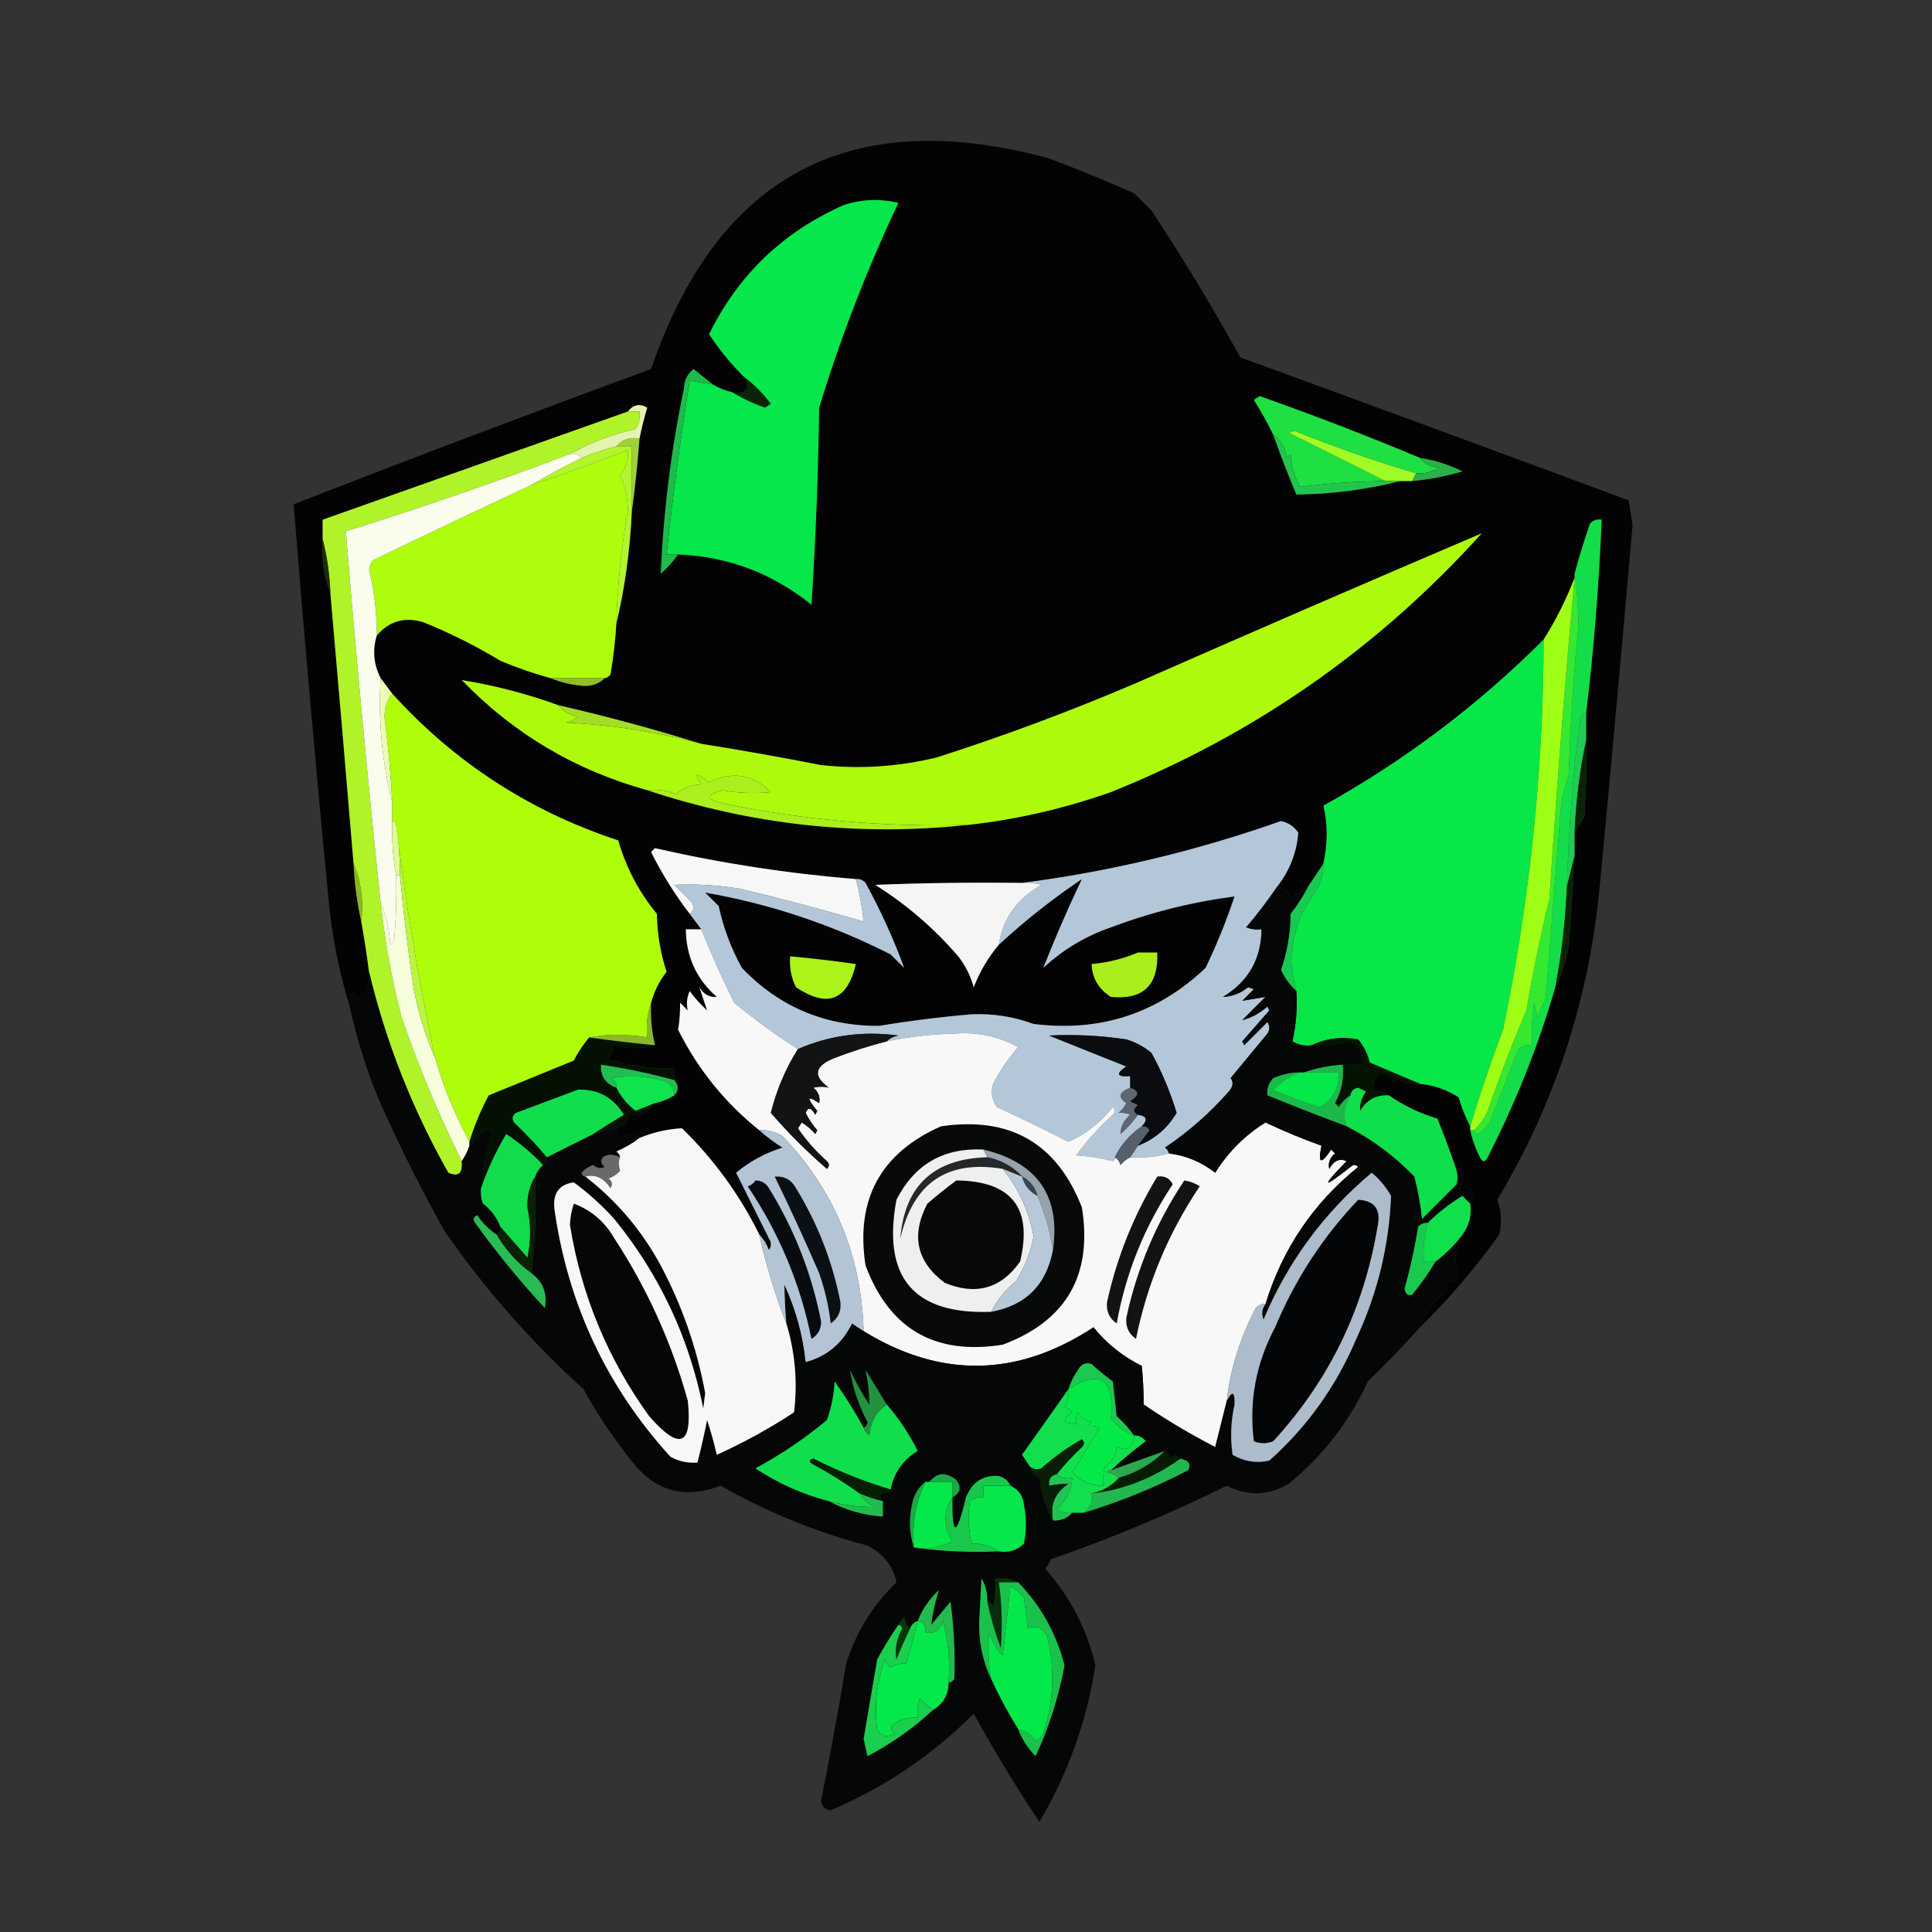 <?xml version="1.0" encoding="UTF-8"?>
<!DOCTYPE svg PUBLIC "-//W3C//DTD SVG 1.1//EN" "http://www.w3.org/Graphics/SVG/1.1/DTD/svg11.dtd">
<svg xmlns="http://www.w3.org/2000/svg" version="1.1" width="500px" height="500px" style="shape-rendering:geometricPrecision; text-rendering:geometricPrecision; image-rendering:optimizeQuality; fill-rule:evenodd; clip-rule:evenodd" xmlns:xlink="http://www.w3.org/1999/xlink">
<rect width="100%" height="100%" fill="#333333" stroke="none"/>
<g><path style="opacity:1" fill="#020302" d="M 367.5,343.5 C 368.811,339.674 371.144,336.507 374.5,334C 374.167,333.667 373.833,333.333 373.5,333C 374.552,331.881 375.719,331.381 377,331.5C 377.292,329.674 377.125,327.841 376.5,326C 377.418,323.914 378.085,321.747 378.5,319.5C 380.226,317.18 380.893,314.513 380.5,311.5C 380.414,310.504 380.748,309.671 381.5,309C 380.167,308.667 378.833,308.333 377.5,308C 379.02,305.448 378.687,303.282 376.5,301.5C 375.107,297.49 373.607,293.49 372,289.5C 367.422,288.126 363.255,286.126 359.5,283.5C 358.432,282.566 357.099,282.232 355.5,282.5C 355.116,280.335 355.783,278.668 357.5,277.5C 360.521,279.423 363.854,280.423 367.5,280.5C 371.144,280.859 374.477,282.025 377.5,284C 378.282,286.672 379.282,289.172 380.5,291.5C 380.5,291.833 380.5,292.167 380.5,292.5C 381.03,294.924 381.864,297.257 383,299.5C 383.667,300.833 384.333,300.833 385,299.5C 392.281,285.292 398.114,270.626 402.5,255.5C 404.239,252.252 405.406,248.586 406,244.5C 406.595,236.835 407.095,229.168 407.5,221.5C 407.5,219.5 407.5,217.5 407.5,215.5C 408.232,214.192 409.066,212.858 410,211.5C 410.5,204.842 410.666,198.175 410.5,191.5C 410.5,189.167 410.5,186.833 410.5,184.5C 412.491,167.893 413.824,151.226 414.5,134.5C 413.325,134.281 412.325,134.614 411.5,135.5C 410.009,139.8 408.676,144.133 407.5,148.5C 407.5,148.833 407.5,149.167 407.5,149.5C 405.38,155.073 402.713,160.407 399.5,165.5C 382.502,182.499 363.502,196.832 342.5,208.5C 343.637,213.276 343.637,218.276 342.5,223.5C 341.18,225.463 339.846,227.463 338.5,229.5C 336.569,230.259 335.069,231.593 334,233.5C 333.943,231.09 332.776,229.756 330.5,229.5C 333.759,225.327 335.593,220.66 336,215.5C 334.883,213.876 333.383,212.876 331.5,212.5C 309.592,220.229 287.259,225.562 264.5,228.5C 251.829,228.333 239.162,228.5 226.5,229C 234.551,234.044 241.717,240.211 248,247.5C 249.861,249.888 251.194,252.554 252,255.5C 253.564,251.445 255.731,247.779 258.5,244.5C 265.216,238.286 272.383,232.619 280,227.5C 276.409,235.02 273.075,242.686 270,250.5C 275.067,245.775 280.901,242.275 287.5,240C 297.928,236.074 308.595,233.407 319.5,232C 317.399,238.299 314.899,244.465 312,250.5C 299.539,262.32 284.705,267.153 267.5,265C 262.358,263.101 257.025,262.267 251.5,262.5C 243.447,263.182 235.447,264.182 227.5,265.5C 213.474,265.567 201.641,260.567 192,250.5C 189.211,245.466 187.211,240.132 186,234.5C 184.833,233.333 183.667,232.167 182.5,231C 199.215,233.905 215.215,239.238 230.5,247C 231.667,248.167 232.833,249.333 234,250.5C 231.276,243.041 227.943,235.708 224,228.5C 223.329,227.748 222.496,227.414 221.5,227.5C 203.97,226.088 186.637,223.422 169.5,219.5C 169.167,219.833 168.833,220.167 168.5,220.5C 171.344,226.198 174.677,231.531 178.5,236.5C 179.5,237.833 180.5,239.167 181.5,240.5C 180.167,240.5 178.833,240.5 177.5,240.5C 177.57,247.554 180.237,253.387 185.5,258C 183.613,258.163 182.113,257.329 181,255.5C 181.667,257.5 182.333,259.5 183,261.5C 181.315,259.983 179.815,258.316 178.5,256.5C 177.758,258.108 177.591,259.775 178,261.5C 177.333,260.833 176.667,260.167 176,259.5C 176.048,261.926 175.881,264.259 175.5,266.5C 180.6,276.701 187.6,285.368 196.5,292.5C 198.316,294.137 200.316,295.637 202.5,297C 198.06,298.386 194.06,300.553 190.5,303.5C 193.349,309.198 196.182,314.864 199,320.5C 199.667,321.5 199.667,322.5 199,323.5C 198.392,321.934 197.558,320.6 196.5,319.5C 191.443,309.241 184.776,300.075 176.5,292C 172.751,292.192 169.084,293.025 165.5,294.5C 163.99,293.272 162.49,293.272 161,294.5C 159.272,293.648 159.105,292.648 160.5,291.5C 162.048,291.179 162.715,290.179 162.5,288.5C 165.636,289.021 167.97,288.021 169.5,285.5C 171.284,285.107 172.95,284.441 174.5,283.5C 175.686,282.295 175.686,280.961 174.5,279.5C 174.5,278.5 174.5,277.5 174.5,276.5C 168.601,276.718 162.934,275.884 157.5,274C 158.337,272.989 158.67,271.822 158.5,270.5C 162.328,271.498 165.994,271.498 169.5,270.5C 168.656,266.901 168.323,263.234 168.5,259.5C 169.295,256.577 170.628,253.91 172.5,251.5C 170.921,246.65 170.088,241.65 170,236.5C 165.363,230.894 162.029,224.561 160,217.5C 137.128,209.983 117.628,197.317 101.5,179.5C 100.488,178.128 99.488,176.795 98.5,175.5C 96.682,171.922 96.349,168.255 97.5,164.5C 100.643,160.76 104.643,159.593 109.5,161C 116.446,163.806 123.112,167.139 129.5,171C 133.756,172.807 138.089,174.307 142.5,175.5C 145.105,176.592 147.938,177.259 151,177.5C 153.221,177.607 155.054,176.94 156.5,175.5C 157.117,175.389 157.617,175.056 158,174.5C 158.735,170.187 159.235,165.853 159.5,161.5C 161.719,152.092 163.053,142.425 163.5,132.5C 164.339,126.325 165.006,119.992 165.5,113.5C 166.038,110.811 166.705,108.144 167.5,105.5C 165.561,104.366 163.895,104.7 162.5,106.5C 136.167,115.833 109.833,125.167 83.5,134.5C 83.5,136.167 83.5,137.833 83.5,139.5C 83.123,144.453 83.79,149.119 85.5,153.5C 87.551,176.832 89.551,200.165 91.5,223.5C 91.741,228.694 92.407,233.694 93.5,238.5C 94.275,242.814 94.941,247.147 95.5,251.5C 95.736,254.226 94.903,256.559 93,258.5C 90.841,256.044 90.008,256.71 90.5,260.5C 87.73,251.482 85.897,242.149 85,232.5C 81.695,198.481 78.695,164.481 76,130.5C 106.7,118.544 137.533,106.877 168.5,95.5C 185.744,45.21 220.077,27.043 271.5,41C 278.914,43.805 286.247,46.805 293.5,50C 295,51.5 296.5,53 298,54.5C 306.181,66.863 313.848,79.53 321,92.5C 354.662,104.772 388.162,117.105 421.5,129.5C 421.833,131.667 422.167,133.833 422.5,136C 419.787,167.178 416.954,198.344 414,229.5C 411.268,258.529 402.435,285.529 387.5,310.5C 388.575,313.438 388.741,316.438 388,319.5C 381.86,328.13 375.026,336.13 367.5,343.5 Z"/></g>
<g><path style="opacity:1" fill="#092407" d="M 192.5,97.5 C 195.146,99.479 197.479,101.812 199.5,104.5C 199,104.833 198.5,105.167 198,105.5C 194.936,104.435 192.102,103.101 189.5,101.5C 193.186,101.87 194.186,100.537 192.5,97.5 Z"/></g>
<g><path style="opacity:1" fill="#05e74a" d="M 175.5,143.5 C 174.5,143.5 173.5,143.5 172.5,143.5C 174.12,128.36 176.12,113.36 178.5,98.5C 180.5,98.833 182.5,99.167 184.5,99.5C 186.05,100.441 187.716,101.107 189.5,101.5C 192.102,103.101 194.936,104.435 198,105.5C 198.5,105.167 199,104.833 199.5,104.5C 197.479,101.812 195.146,99.479 192.5,97.5C 189.113,94.117 186.113,90.45 183.5,86.5C 191.057,71.111 202.724,59.944 218.5,53C 223.149,51.537 227.815,51.37 232.5,52.5C 224.385,69.678 217.552,87.345 212,105.5C 211.771,122.52 211.105,139.52 210,156.5C 199.883,148.353 188.383,144.019 175.5,143.5 Z"/></g>
<g><path style="opacity:1" fill="#1ee043" d="M 367.5,118.5 C 368.681,120.067 370.347,120.901 372.5,121C 370.655,122.128 368.655,122.628 366.5,122.5C 355.847,119.338 345.347,115.671 335,111.5C 334.5,111.667 334,111.833 333.5,112C 341.925,116.213 350.259,120.379 358.5,124.5C 351,124.571 343.667,125.071 336.5,126C 334.98,123.404 334.147,120.571 334,117.5C 333.667,117.833 333.333,118.167 333,118.5C 332.647,115.848 331.48,113.848 329.5,112.5C 328.033,109.479 326.367,106.479 324.5,103.5C 325,103.167 325.5,102.833 326,102.5C 340.112,107.487 353.946,112.821 367.5,118.5 Z"/></g>
<g><path style="opacity:1" fill="#9fd235" d="M 165.5,113.5 C 165.006,119.992 164.339,126.325 163.5,132.5C 163.5,126.833 163.5,121.167 163.5,115.5C 162.167,115.5 160.833,115.5 159.5,115.5C 160.99,113.72 162.99,113.054 165.5,113.5 Z"/></g>
<g><path style="opacity:1" fill="#e4f4ae" d="M 165.5,113.5 C 162.99,113.054 160.99,113.72 159.5,115.5C 156.426,116.302 153.426,117.302 150.5,118.5C 149.791,117.596 148.791,117.263 147.5,117.5C 152.676,114.598 158.343,112.432 164.5,111C 165.38,109.644 165.714,108.144 165.5,106.5C 164.5,106.5 163.5,106.5 162.5,106.5C 163.895,104.7 165.561,104.366 167.5,105.5C 166.705,108.144 166.038,110.811 165.5,113.5 Z"/></g>
<g><path style="opacity:1" fill="#9ffb25" d="M 366.5,122.5 C 366.167,123.167 365.833,123.833 365.5,124.5C 364.5,124.5 363.5,124.5 362.5,124.5C 361.167,124.5 359.833,124.5 358.5,124.5C 350.259,120.379 341.925,116.213 333.5,112C 334,111.833 334.5,111.667 335,111.5C 345.347,115.671 355.847,119.338 366.5,122.5 Z"/></g>
<g><path style="opacity:1" fill="#23c54d" d="M 329.5,112.5 C 331.48,113.848 332.647,115.848 333,118.5C 333.333,118.167 333.667,117.833 334,117.5C 334.147,120.571 334.98,123.404 336.5,126C 343.667,125.071 351,124.571 358.5,124.5C 359.833,124.5 361.167,124.5 362.5,124.5C 353.745,126.716 344.745,127.882 335.5,128C 333.351,122.872 331.351,117.705 329.5,112.5 Z"/></g>
<g><path style="opacity:1" fill="#2ab248" d="M 367.5,118.5 C 371.325,119.074 374.991,120.241 378.5,122C 374.246,123.265 369.912,124.098 365.5,124.5C 365.833,123.833 366.167,123.167 366.5,122.5C 368.655,122.628 370.655,122.128 372.5,121C 370.347,120.901 368.681,120.067 367.5,118.5 Z"/></g>
<g><path style="opacity:1" fill="#aefd0c" d="M 159.5,161.5 C 159.235,165.853 158.735,170.187 158,174.5C 157.617,175.056 157.117,175.389 156.5,175.5C 151.833,175.5 147.167,175.5 142.5,175.5C 138.089,174.307 133.756,172.807 129.5,171C 123.112,167.139 116.446,163.806 109.5,161C 104.643,159.593 100.643,160.76 97.5,164.5C 97.565,158.75 96.898,153.083 95.5,147.5C 95.608,146.558 95.942,145.725 96.5,145C 110.114,138.406 123.78,131.906 137.5,125.5C 146.024,122.662 154.357,119.662 162.5,116.5C 162.679,118.954 162.013,121.121 160.5,123C 161.788,125.863 162.454,128.863 162.5,132C 160.785,141.76 159.785,151.594 159.5,161.5 Z"/></g>
<g><path style="opacity:1" fill="#b2f42e" d="M 159.5,115.5 C 160.833,115.5 162.167,115.5 163.5,115.5C 163.5,121.167 163.5,126.833 163.5,132.5C 163.053,142.425 161.719,152.092 159.5,161.5C 159.785,151.594 160.785,141.76 162.5,132C 162.454,128.863 161.788,125.863 160.5,123C 162.013,121.121 162.679,118.954 162.5,116.5C 154.357,119.662 146.024,122.662 137.5,125.5C 141.779,122.971 146.112,120.637 150.5,118.5C 153.426,117.302 156.426,116.302 159.5,115.5 Z"/></g>
<g><path style="opacity:1" fill="#b0f328" d="M 162.5,106.5 C 163.5,106.5 164.5,106.5 165.5,106.5C 165.714,108.144 165.38,109.644 164.5,111C 158.343,112.432 152.676,114.598 147.5,117.5C 128.309,124.771 108.976,131.438 89.5,137.5C 92.123,169.561 95.123,201.561 98.5,233.5C 99.592,243.617 101.425,253.617 104,263.5C 108.423,276.257 113.59,288.59 119.5,300.5C 119.824,303.694 118.658,304.694 116,303.5C 106.686,287.041 99.852,269.707 95.5,251.5C 94.941,247.147 94.275,242.814 93.5,238.5C 94.108,233.056 93.442,228.056 91.5,223.5C 89.551,200.165 87.551,176.832 85.5,153.5C 85.31,148.63 84.644,143.964 83.5,139.5C 83.5,137.833 83.5,136.167 83.5,134.5C 109.833,125.167 136.167,115.833 162.5,106.5 Z"/></g>
<g><path style="opacity:1" fill="#1ebb4c" d="M 184.5,99.5 C 182.5,99.167 180.5,98.833 178.5,98.5C 176.12,113.36 174.12,128.36 172.5,143.5C 173.5,143.5 174.5,143.5 175.5,143.5C 174.207,145.296 172.707,146.963 171,148.5C 171.686,132.364 173.686,116.364 177,100.5C 177.098,98.381 177.931,96.714 179.5,95.5C 181.21,96.887 182.877,98.221 184.5,99.5 Z"/></g>
<g><path style="opacity:1" fill="#1a2d07" d="M 83.5,139.5 C 84.644,143.964 85.31,148.63 85.5,153.5C 83.79,149.119 83.123,144.453 83.5,139.5 Z"/></g>
<g><path style="opacity:1" fill="#fafdec" d="M 147.5,117.5 C 148.791,117.263 149.791,117.596 150.5,118.5C 146.112,120.637 141.779,122.971 137.5,125.5C 123.78,131.906 110.114,138.406 96.5,145C 95.942,145.725 95.608,146.558 95.5,147.5C 96.898,153.083 97.565,158.75 97.5,164.5C 96.349,168.255 96.682,171.922 98.5,175.5C 97.857,186.476 98.857,197.143 101.5,207.5C 101.5,209.167 101.5,210.833 101.5,212.5C 101.353,217.214 101.686,221.881 102.5,226.5C 102.666,232.176 102.499,237.843 102,243.5C 101.667,243.833 101.333,244.167 101,244.5C 100.758,240.57 99.925,236.903 98.5,233.5C 95.123,201.561 92.123,169.561 89.5,137.5C 108.976,131.438 128.309,124.771 147.5,117.5 Z"/></g>
<g><path style="opacity:1" fill="#13de4a" d="M 410.5,184.5 C 409.883,184.611 409.383,184.944 409,185.5C 407.112,200.096 405.945,214.763 405.5,229.5C 405.152,238.25 404.152,246.917 402.5,255.5C 398.114,270.626 392.281,285.292 385,299.5C 384.333,300.833 383.667,300.833 383,299.5C 381.864,297.257 381.03,294.924 380.5,292.5C 380.833,292.5 381.167,292.5 381.5,292.5C 381.56,293.043 381.893,293.376 382.5,293.5C 383.719,292.737 384.719,291.737 385.5,290.5C 387.975,284.207 390.475,277.874 393,271.5C 394.011,270.663 395.178,270.33 396.5,270.5C 396.335,266.818 396.501,263.152 397,259.5C 397.333,260.833 397.667,262.167 398,263.5C 398.471,261.754 399.138,260.087 400,258.5C 401.331,241.842 402.665,225.175 404,208.5C 404.413,205.768 405.08,203.101 406,200.5C 406.391,187.615 407.224,174.781 408.5,162C 408.499,157.32 408.166,152.82 407.5,148.5C 408.676,144.133 410.009,139.8 411.5,135.5C 412.325,134.614 413.325,134.281 414.5,134.5C 413.824,151.226 412.491,167.893 410.5,184.5 Z"/></g>
<g><path style="opacity:1" fill="#07e848" d="M 399.5,165.5 C 399.423,199.374 395.923,233.04 389,266.5C 385.873,274.714 383.04,283.048 380.5,291.5C 379.282,289.172 378.282,286.672 377.5,284C 374.477,282.025 371.144,280.859 367.5,280.5C 363.216,278.695 358.882,276.862 354.5,275C 353.944,272.763 352.944,270.763 351.5,269C 347.219,268.202 343.219,268.702 339.5,270.5C 337.712,270.785 336.045,270.452 334.5,269.5C 335.439,265.235 335.772,260.902 335.5,256.5C 333.075,247.268 334.575,238.935 340,231.5C 341.707,229.091 342.54,226.425 342.5,223.5C 343.637,218.276 343.637,213.276 342.5,208.5C 363.502,196.832 382.502,182.499 399.5,165.5 Z"/></g>
<g><path style="opacity:1" fill="#aefd09" d="M 101.5,179.5 C 117.628,197.317 137.128,209.983 160,217.5C 162.029,224.561 165.363,230.894 170,236.5C 170.088,241.65 170.921,246.65 172.5,251.5C 170.628,253.91 169.295,256.577 168.5,259.5C 167.523,262.287 167.19,265.287 167.5,268.5C 162.334,267.574 157.334,267.574 152.5,268.5C 150.993,270.289 149.66,272.289 148.5,274.5C 141.167,277.5 133.833,280.5 126.5,283.5C 124.444,287.333 122.778,291.333 121.5,295.5C 117.741,288.653 114.741,281.32 112.5,273.5C 108.273,253.472 104.94,233.472 102.5,213.5C 102.5,212.833 102.167,212.5 101.5,212.5C 101.5,210.833 101.5,209.167 101.5,207.5C 101.116,200.146 100.45,192.813 99.5,185.5C 99.539,183.048 100.206,181.048 101.5,179.5 Z"/></g>
<g><path style="opacity:1" fill="#35e930" d="M 407.5,148.5 C 408.166,152.82 408.499,157.32 408.5,162C 407.224,174.781 406.391,187.615 406,200.5C 405.08,203.101 404.413,205.768 404,208.5C 402.665,225.175 401.331,241.842 400,258.5C 399.138,260.087 398.471,261.754 398,263.5C 397.667,262.167 397.333,260.833 397,259.5C 396.501,263.152 396.335,266.818 396.5,270.5C 395.178,270.33 394.011,270.663 393,271.5C 390.475,277.874 387.975,284.207 385.5,290.5C 384.719,291.737 383.719,292.737 382.5,293.5C 381.893,293.376 381.56,293.043 381.5,292.5C 382.931,291.097 384.098,289.431 385,287.5C 388.023,278.765 391.356,270.099 395,261.5C 396.677,251.772 398.677,242.105 401,232.5C 402.796,204.795 404.963,177.128 407.5,149.5C 407.5,149.167 407.5,148.833 407.5,148.5 Z"/></g>
<g><path style="opacity:1" fill="#adfa0c" d="M 250.5,213.5 C 229.171,214.088 208.171,212.255 187.5,208C 182.672,206.9 182.506,205.733 187,204.5C 190.906,205.24 195.073,205.406 199.5,205C 194.816,200.332 189.482,199.499 183.5,202.5C 180.078,199.71 179.411,199.877 181.5,203C 178.953,203.067 176.786,203.901 175,205.5C 172.619,204.565 170.119,204.232 167.5,204.5C 148.856,199.349 132.856,189.849 119.5,176C 127.992,177.373 136.325,179.54 144.5,182.5C 145.678,183.999 147.345,184.999 149.5,185.5C 148.624,186.251 147.624,186.751 146.5,187C 158.406,187.581 170.073,189.415 181.5,192.5C 191.856,194.138 202.19,195.971 212.5,198C 222.638,199.085 232.638,198.418 242.5,196C 259.809,190.453 276.809,184.12 293.5,177C 323.543,163.775 353.543,150.775 383.5,138C 356.674,167.746 324.674,190.08 287.5,205C 275.468,209.258 263.135,212.092 250.5,213.5 Z"/></g>
<g><path style="opacity:1" fill="#8ebf28" d="M 142.5,175.5 C 147.167,175.5 151.833,175.5 156.5,175.5C 155.054,176.94 153.221,177.607 151,177.5C 147.938,177.259 145.105,176.592 142.5,175.5 Z"/></g>
<g><path style="opacity:1" fill="#a3de25" d="M 144.5,182.5 C 157.039,185.383 169.372,188.716 181.5,192.5C 170.073,189.415 158.406,187.581 146.5,187C 147.624,186.751 148.624,186.251 149.5,185.5C 147.345,184.999 145.678,183.999 144.5,182.5 Z"/></g>
<g><path style="opacity:1" fill="#abef1f" d="M 250.5,213.5 C 222.188,216.503 194.521,213.503 167.5,204.5C 170.119,204.232 172.619,204.565 175,205.5C 176.786,203.901 178.953,203.067 181.5,203C 179.411,199.877 180.078,199.71 183.5,202.5C 189.482,199.499 194.816,200.332 199.5,205C 195.073,205.406 190.906,205.24 187,204.5C 182.506,205.733 182.672,206.9 187.5,208C 208.171,212.255 229.171,214.088 250.5,213.5 Z"/></g>
<g><path style="opacity:1" fill="#ebfcb6" d="M 98.5,175.5 C 99.488,176.795 100.488,178.128 101.5,179.5C 100.206,181.048 99.539,183.048 99.5,185.5C 100.45,192.813 101.116,200.146 101.5,207.5C 98.857,197.143 97.857,186.476 98.5,175.5 Z"/></g>
<g><path style="opacity:1" fill="#1fcc54" d="M 410.5,184.5 C 410.5,186.833 410.5,189.167 410.5,191.5C 408.86,199.283 407.86,207.283 407.5,215.5C 407.5,217.5 407.5,219.5 407.5,221.5C 406.833,224.167 406.167,226.833 405.5,229.5C 405.945,214.763 407.112,200.096 409,185.5C 409.383,184.944 409.883,184.611 410.5,184.5 Z"/></g>
<g><path style="opacity:1" fill="#0b2309" d="M 410.5,191.5 C 410.666,198.175 410.5,204.842 410,211.5C 409.066,212.858 408.232,214.192 407.5,215.5C 407.86,207.283 408.86,199.283 410.5,191.5 Z"/></g>
<g><path style="opacity:1" fill="#f6f8f8" d="M 221.5,227.5 C 222.463,231.101 223.13,234.767 223.5,238.5C 212.96,235.409 202.293,232.576 191.5,230C 185.846,229.074 180.18,228.741 174.5,229C 176,230.5 177.5,232 179,233.5C 179.74,234.749 179.573,235.749 178.5,236.5C 174.677,231.531 171.344,226.198 168.5,220.5C 168.833,220.167 169.167,219.833 169.5,219.5C 186.637,223.422 203.97,226.088 221.5,227.5 Z"/></g>
<g><path style="opacity:1" fill="#b3c7d9" d="M 330.5,229.5 C 328.049,233.124 325.383,236.624 322.5,240C 323.793,240.49 325.127,240.657 326.5,240.5C 326.396,248.211 323.063,254.044 316.5,258C 318.862,257.911 321.028,257.078 323,255.5C 323.5,255.667 324,255.833 324.5,256C 323.5,257 322.5,258 321.5,259C 323.5,258.667 325.5,258.333 327.5,258C 325.5,260 323.5,262 321.5,264C 323.804,263.427 325.971,262.26 328,260.5C 328.167,260.833 328.333,261.167 328.5,261.5C 326.167,264.167 323.833,266.833 321.5,269.5C 321.667,269.833 321.833,270.167 322,270.5C 324,268.5 326,266.5 328,264.5C 328.667,265.5 328.667,266.5 328,267.5C 324.833,271.333 321.667,275.167 318.5,279C 319.28,280.073 319.113,281.24 318,282.5C 313.093,288.078 307.593,292.911 301.5,297C 302.056,297.383 302.389,297.883 302.5,298.5C 299.272,299.414 295.939,299.747 292.5,299.5C 293.167,298.5 293.833,297.5 294.5,296.5C 298.798,294.844 302.131,292.011 304.5,288C 302.857,282.574 300.691,277.407 298,272.5C 296.065,270.898 293.899,269.731 291.5,269C 284.85,268.001 278.183,267.667 271.5,268C 278.2,270.676 284.867,273.342 291.5,276C 288.668,277.908 289.001,278.741 292.5,278.5C 292.5,279.5 292.5,280.5 292.5,281.5C 289.572,282.637 289.238,283.97 291.5,285.5C 291.023,286.478 290.357,287.311 289.5,288C 290.738,287.923 291.738,288.089 292.5,288.5C 290.861,289.916 290.027,291.583 290,293.5C 291.707,291.963 293.207,290.296 294.5,288.5C 296.796,288.804 297.129,289.804 295.5,291.5C 292.45,293.549 290.117,296.216 288.5,299.5C 288.565,299.938 288.399,300.272 288,300.5C 284.924,299.712 281.758,299.212 278.5,299C 281.297,295.201 284.464,291.701 288,288.5C 288.667,287.833 288.667,287.167 288,286.5C 284.823,290.53 280.99,293.53 276.5,295.5C 270.462,292.399 264.295,289.399 258,286.5C 256.699,284.635 256.365,282.635 257,280.5C 258.796,277.073 260.963,273.906 263.5,271C 258.403,268.186 252.903,267.019 247,267.5C 241.085,267.643 235.252,268.31 229.5,269.5C 230.263,268.732 231.263,268.232 232.5,268C 223.4,266.762 214.733,267.929 206.5,271.5C 200.802,267.888 195.302,263.888 190,259.5C 186.86,253.225 184.027,246.891 181.5,240.5C 180.5,239.167 179.5,237.833 178.5,236.5C 179.573,235.749 179.74,234.749 179,233.5C 177.5,232 176,230.5 174.5,229C 180.18,228.741 185.846,229.074 191.5,230C 202.293,232.576 212.96,235.409 223.5,238.5C 223.13,234.767 222.463,231.101 221.5,227.5C 222.496,227.414 223.329,227.748 224,228.5C 227.943,235.708 231.276,243.041 234,250.5C 232.833,249.333 231.667,248.167 230.5,247C 215.215,239.238 199.215,233.905 182.5,231C 183.667,232.167 184.833,233.333 186,234.5C 187.211,240.132 189.211,245.466 192,250.5C 201.641,260.567 213.474,265.567 227.5,265.5C 235.447,264.182 243.447,263.182 251.5,262.5C 257.025,262.267 262.358,263.101 267.5,265C 284.705,267.153 299.539,262.32 312,250.5C 314.899,244.465 317.399,238.299 319.5,232C 308.595,233.407 297.928,236.074 287.5,240C 280.901,242.275 275.067,245.775 270,250.5C 273.075,242.686 276.409,235.02 280,227.5C 272.383,232.619 265.216,238.286 258.5,244.5C 259.463,237.845 263.129,232.678 269.5,229C 267.866,228.506 266.199,228.34 264.5,228.5C 287.259,225.562 309.592,220.229 331.5,212.5C 333.383,212.876 334.883,213.876 336,215.5C 335.593,220.66 333.759,225.327 330.5,229.5 Z"/></g>
<g><path style="opacity:1" fill="#e0fb97" d="M 101.5,212.5 C 102.167,212.5 102.5,212.833 102.5,213.5C 103.2,217.798 103.533,222.131 103.5,226.5C 103.167,226.5 102.833,226.5 102.5,226.5C 101.686,221.881 101.353,217.214 101.5,212.5 Z"/></g>
<g><path style="opacity:1" fill="#87b721" d="M 91.5,223.5 C 93.442,228.056 94.108,233.056 93.5,238.5C 92.407,233.694 91.741,228.694 91.5,223.5 Z"/></g>
<g><path style="opacity:1" fill="#f4f5f4" d="M 264.5,228.5 C 266.199,228.34 267.866,228.506 269.5,229C 263.129,232.678 259.463,237.845 258.5,244.5C 255.731,247.779 253.564,251.445 252,255.5C 251.194,252.554 249.861,249.888 248,247.5C 241.717,240.211 234.551,234.044 226.5,229C 239.162,228.5 251.829,228.333 264.5,228.5 Z"/></g>
<g><path style="opacity:1" fill="#18ca51" d="M 342.5,223.5 C 342.54,226.425 341.707,229.091 340,231.5C 334.575,238.935 333.075,247.268 335.5,256.5C 333.816,254.983 332.483,253.15 331.5,251C 333.109,246.335 333.942,241.501 334,236.5C 335.723,234.283 337.223,231.95 338.5,229.5C 339.846,227.463 341.18,225.463 342.5,223.5 Z"/></g>
<g><path style="opacity:1" fill="#0a2207" d="M 407.5,221.5 C 407.095,229.168 406.595,236.835 406,244.5C 405.406,248.586 404.239,252.252 402.5,255.5C 404.152,246.917 405.152,238.25 405.5,229.5C 406.167,226.833 406.833,224.167 407.5,221.5 Z"/></g>
<g><path style="opacity:1" fill="#f7fedc" d="M 102.5,226.5 C 102.833,226.5 103.167,226.5 103.5,226.5C 104.41,236.188 105.577,245.855 107,255.5C 108.155,261.837 109.988,267.837 112.5,273.5C 114.741,281.32 117.741,288.653 121.5,295.5C 121.5,295.833 121.5,296.167 121.5,296.5C 121.011,297.995 120.345,299.329 119.5,300.5C 113.59,288.59 108.423,276.257 104,263.5C 101.425,253.617 99.592,243.617 98.5,233.5C 99.925,236.903 100.758,240.57 101,244.5C 101.333,244.167 101.667,243.833 102,243.5C 102.499,237.843 102.666,232.176 102.5,226.5 Z"/></g>
<g><path style="opacity:1" fill="#baf53f" d="M 102.5,213.5 C 104.94,233.472 108.273,253.472 112.5,273.5C 109.988,267.837 108.155,261.837 107,255.5C 105.577,245.855 104.41,236.188 103.5,226.5C 103.533,222.131 103.2,217.798 102.5,213.5 Z"/></g>
<g><path style="opacity:1" fill="#aaee1b" d="M 294.5,246.5 C 296.167,246.5 297.833,246.5 299.5,246.5C 299.85,254.985 295.85,258.818 287.5,258C 284.325,256.005 282.658,253.172 282.5,249.5C 286.761,249.102 290.761,248.102 294.5,246.5 Z"/></g>
<g><path style="opacity:1" fill="#acf31a" d="M 204.5,247.5 C 210.188,248.006 215.855,248.672 221.5,249.5C 219.301,258.942 214.134,260.942 206,255.5C 204.748,252.986 204.248,250.32 204.5,247.5 Z"/></g>
<g><path style="opacity:1" fill="#031402" d="M 367.5,280.5 C 363.854,280.423 360.521,279.423 357.5,277.5C 355.783,278.668 355.116,280.335 355.5,282.5C 357.099,282.232 358.432,282.566 359.5,283.5C 356.215,283.269 353.715,284.603 352,287.5C 351.86,285.744 352.36,284.078 353.5,282.5C 352.833,282.167 352.167,281.833 351.5,281.5C 350.287,281.747 349.62,282.414 349.5,283.5C 348.288,284.23 347.288,285.23 346.5,286.5C 346.167,286.167 345.833,285.833 345.5,285.5C 347.184,282.388 347.85,279.054 347.5,275.5C 349.167,275.5 350.833,275.5 352.5,275.5C 352.978,272.722 351.978,270.722 349.5,269.5C 346.242,270.417 342.909,270.751 339.5,270.5C 343.219,268.702 347.219,268.202 351.5,269C 352.944,270.763 353.944,272.763 354.5,275C 358.882,276.862 363.216,278.695 367.5,280.5 Z"/></g>
<g><path style="opacity:1" fill="#9ffe16" d="M 407.5,149.5 C 404.963,177.128 402.796,204.795 401,232.5C 398.677,242.105 396.677,251.772 395,261.5C 391.356,270.099 388.023,278.765 385,287.5C 384.098,289.431 382.931,291.097 381.5,292.5C 381.167,292.5 380.833,292.5 380.5,292.5C 380.5,292.167 380.5,291.833 380.5,291.5C 383.04,283.048 385.873,274.714 389,266.5C 395.923,233.04 399.423,199.374 399.5,165.5C 402.713,160.407 405.38,155.073 407.5,149.5 Z"/></g>
<g><path style="opacity:1" fill="#1db84b" d="M 347.5,275.5 C 347.85,279.054 347.184,282.388 345.5,285.5C 345.833,285.833 346.167,286.167 346.5,286.5C 347.288,285.23 348.288,284.23 349.5,283.5C 347.843,286.089 347.509,288.756 348.5,291.5C 341.634,288.933 334.801,286.267 328,283.5C 327.735,281.837 328.235,280.337 329.5,279C 331.74,278.023 334.073,277.523 336.5,277.5C 333.926,278.464 331.592,279.964 329.5,282C 333.354,283.729 337.354,285.229 341.5,286.5C 344.939,284.634 346.606,281.634 346.5,277.5C 343.5,277.5 340.5,277.5 337.5,277.5C 340.627,276.419 343.96,275.753 347.5,275.5 Z"/></g>
<g><path style="opacity:1" fill="#05e84a" d="M 336.5,277.5 C 336.833,277.5 337.167,277.5 337.5,277.5C 340.5,277.5 343.5,277.5 346.5,277.5C 346.606,281.634 344.939,284.634 341.5,286.5C 337.354,285.229 333.354,283.729 329.5,282C 331.592,279.964 333.926,278.464 336.5,277.5 Z"/></g>
<g><path style="opacity:1" fill="#0de04b" d="M 359.5,283.5 C 363.255,286.126 367.422,288.126 372,289.5C 373.607,293.49 375.107,297.49 376.5,301.5C 377.218,303.137 377.384,304.803 377,306.5C 374,309.5 371,312.5 368,315.5C 367.612,311.781 366.945,308.114 366,304.5C 360.829,299.147 354.996,294.814 348.5,291.5C 347.509,288.756 347.843,286.089 349.5,283.5C 349.62,282.414 350.287,281.747 351.5,281.5C 352.167,281.833 352.833,282.167 353.5,282.5C 352.36,284.078 351.86,285.744 352,287.5C 353.715,284.603 356.215,283.269 359.5,283.5 Z"/></g>
<g><path style="opacity:1" fill="#f8f8f8" d="M 181.5,240.5 C 184.027,246.891 186.86,253.225 190,259.5C 195.302,263.888 200.802,267.888 206.5,271.5C 203.305,276.569 200.972,282.069 199.5,288C 203.938,293.154 208.771,297.988 214,302.5C 214.667,301.833 214.667,301.167 214,300.5C 211.115,297.952 208.615,295.118 206.5,292C 206.833,291.5 207.167,291 207.5,290.5C 208.814,291.313 209.981,292.313 211,293.5C 211.167,293.167 211.333,292.833 211.5,292.5C 210.289,291.126 209.289,289.626 208.5,288C 209.102,286.437 209.935,286.604 211,288.5C 211.167,288.167 211.333,287.833 211.5,287.5C 208.71,284.078 208.877,283.411 212,285.5C 212.333,283.953 211.833,282.62 210.5,281.5C 212.003,281.165 213.336,281.165 214.5,281.5C 210.424,278.533 210.757,276.033 215.5,274C 220.095,272.198 224.762,270.698 229.5,269.5C 235.252,268.31 241.085,267.643 247,267.5C 252.903,267.019 258.403,268.186 263.5,271C 260.963,273.906 258.796,277.073 257,280.5C 256.365,282.635 256.699,284.635 258,286.5C 264.295,289.399 270.462,292.399 276.5,295.5C 280.99,293.53 284.823,290.53 288,286.5C 288.667,287.167 288.667,287.833 288,288.5C 284.464,291.701 281.297,295.201 278.5,299C 281.758,299.212 284.924,299.712 288,300.5C 288.399,300.272 288.565,299.938 288.5,299.5C 289.222,299.918 289.722,300.584 290,301.5C 290.708,300.619 291.542,299.953 292.5,299.5C 295.939,299.747 299.272,299.414 302.5,298.5C 306.957,299.062 310.957,300.729 314.5,303.5C 317.833,298.167 322.167,293.833 327.5,290.5C 332.618,292.898 337.451,294.898 342,296.5C 341.014,301.188 341.848,301.522 344.5,297.5C 344.833,297.833 345.167,298.167 345.5,298.5C 344.167,299.62 343.667,300.953 344,302.5C 345.171,300.384 346.671,299.718 348.5,300.5C 341.827,307.325 342.16,307.825 349.5,302C 350.167,301.333 350.833,301.333 351.5,302C 339.905,311.343 331.905,323.177 327.5,337.5C 326.504,337.414 325.671,337.748 325,338.5C 320.884,346.328 318.384,354.328 317.5,362.5C 316.503,366.488 315.503,370.488 314.5,374.5C 308.086,371.211 301.919,367.544 296,363.5C 295.975,360.083 295.808,356.75 295.5,353.5C 290.551,351.042 286.385,347.708 283,343.5C 263.31,356.431 243.477,356.764 223.5,344.5C 222.927,324.87 215.927,308.036 202.5,294C 200.655,292.872 198.655,292.372 196.5,292.5C 187.6,285.368 180.6,276.701 175.5,266.5C 175.881,264.259 176.048,261.926 176,259.5C 176.667,260.167 177.333,260.833 178,261.5C 177.591,259.775 177.758,258.108 178.5,256.5C 179.815,258.316 181.315,259.983 183,261.5C 182.333,259.5 181.667,257.5 181,255.5C 182.113,257.329 183.613,258.163 185.5,258C 180.237,253.387 177.57,247.554 177.5,240.5C 178.833,240.5 180.167,240.5 181.5,240.5 Z"/></g>
<g><path style="opacity:0.991" fill="#050806" d="M 330.5,229.5 C 332.776,229.756 333.943,231.09 334,233.5C 335.069,231.593 336.569,230.259 338.5,229.5C 337.223,231.95 335.723,234.283 334,236.5C 333.942,241.501 333.109,246.335 331.5,251C 332.483,253.15 333.816,254.983 335.5,256.5C 335.772,260.902 335.439,265.235 334.5,269.5C 336.045,270.452 337.712,270.785 339.5,270.5C 342.909,270.751 346.242,270.417 349.5,269.5C 351.978,270.722 352.978,272.722 352.5,275.5C 350.833,275.5 349.167,275.5 347.5,275.5C 343.96,275.753 340.627,276.419 337.5,277.5C 337.167,277.5 336.833,277.5 336.5,277.5C 334.073,277.523 331.74,278.023 329.5,279C 328.235,280.337 327.735,281.837 328,283.5C 334.801,286.267 341.634,288.933 348.5,291.5C 354.996,294.814 360.829,299.147 366,304.5C 366.945,308.114 367.612,311.781 368,315.5C 371,312.5 374,309.5 377,306.5C 377.384,304.803 377.218,303.137 376.5,301.5C 378.687,303.282 379.02,305.448 377.5,308C 378.833,308.333 380.167,308.667 381.5,309C 380.748,309.671 380.414,310.504 380.5,311.5C 379.849,310.909 379.182,310.243 378.5,309.5C 375.171,311.506 372.171,313.839 369.5,316.5C 368.504,316.414 367.671,316.748 367,317.5C 366.15,322.901 364.983,328.234 363.5,333.5C 363.733,334.932 364.4,335.432 365.5,335C 367.745,332.269 369.745,329.436 371.5,326.5C 374.194,324.473 376.527,322.139 378.5,319.5C 378.085,321.747 377.418,323.914 376.5,326C 377.125,327.841 377.292,329.674 377,331.5C 375.719,331.381 374.552,331.881 373.5,333C 373.833,333.333 374.167,333.667 374.5,334C 371.144,336.507 368.811,339.674 367.5,343.5C 363.203,348.298 358.703,352.965 354,357.5C 349.2,367.947 342.367,376.78 333.5,384C 328.249,387.084 322.915,387.251 317.5,384.5C 302.67,391.838 287.503,398.171 272,403.5C 271.626,404.416 271.126,405.25 270.5,406C 276.939,413.21 281.272,421.543 283.5,431C 281.228,445.488 276.394,458.988 269,471.5C 262.936,462.43 257.269,453.097 252,443.5C 241.275,454.227 228.941,462.561 215,468.5C 213.5,468.333 212.667,467.5 212.5,466C 214.852,454.207 217.018,442.374 219,430.5C 221.553,422.392 225.887,415.392 232,409.5C 231.094,405.241 228.594,402.074 224.5,400C 211.139,396.492 198.472,391.325 186.5,384.5C 176.981,388.172 169.148,385.839 163,377.5C 158.504,371.844 154.504,365.844 151,359.5C 137.351,347.146 125.351,333.479 115,318.5C 108.842,307.518 103.176,296.185 98,284.5C 94.79,276.706 92.29,268.706 90.5,260.5C 90.008,256.71 90.841,256.044 93,258.5C 94.903,256.559 95.736,254.226 95.5,251.5C 99.852,269.707 106.686,287.041 116,303.5C 118.658,304.694 119.824,303.694 119.5,300.5C 120.345,299.329 121.011,297.995 121.5,296.5C 122.837,295.685 123.837,294.518 124.5,293C 125.448,292.517 126.448,292.351 127.5,292.5C 125.95,297.386 124.95,302.386 124.5,307.5C 124.343,308.873 124.51,310.207 125,311.5C 127.102,313.095 128.602,315.095 129.5,317.5C 129.672,318.492 129.338,319.158 128.5,319.5C 126.521,318.188 124.855,316.521 123.5,314.5C 122.479,315.002 122.312,315.668 123,316.5C 128.522,324.201 134.522,331.534 141,338.5C 141.686,334.716 140.519,331.716 137.5,329.5C 138.469,321.252 138.802,312.918 138.5,304.5C 138.932,303.29 139.599,302.29 140.5,301.5C 141.338,301.158 141.672,300.492 141.5,299.5C 145.5,297.5 149.5,295.5 153.5,293.5C 155.833,292.833 158.167,292.167 160.5,291.5C 159.105,292.648 159.272,293.648 161,294.5C 162.49,293.272 163.99,293.272 165.5,294.5C 163.727,295.892 161.727,297.059 159.5,298C 160.056,298.383 160.389,298.883 160.5,299.5C 158.688,298.652 157.188,298.652 156,299.5C 155.383,300.449 155.549,301.282 156.5,302C 155.451,302.492 154.451,302.326 153.5,301.5C 152.328,301.919 151.328,302.585 150.5,303.5C 150.624,304.107 150.957,304.44 151.5,304.5C 159.577,310.751 166.077,318.417 171,327.5C 176.517,337.882 180.35,348.882 182.5,360.5C 182.333,361.833 182.167,363.167 182,364.5C 178.352,346.207 170.685,329.874 159,315.5C 155.799,311.964 152.299,308.797 148.5,306C 144.669,306.528 143.002,308.862 143.5,313C 146.985,337.486 156.985,358.819 173.5,377C 175.677,378.202 178.011,378.702 180.5,378.5C 181.429,374.873 182.263,371.207 183,367.5C 183.97,370.444 184.804,373.444 185.5,376.5C 192.488,373.341 199.154,369.674 205.5,365.5C 206.435,357.601 205.768,349.935 203.5,342.5C 203.212,339.134 203.046,335.8 203,332.5C 205.957,338.87 207.791,345.537 208.5,352.5C 213.963,351.046 217.963,347.713 220.5,342.5C 221.518,343.193 222.518,343.859 223.5,344.5C 243.477,356.764 263.31,356.431 283,343.5C 286.385,347.708 290.551,351.042 295.5,353.5C 295.808,356.75 295.975,360.083 296,363.5C 301.919,367.544 308.086,371.211 314.5,374.5C 315.503,370.488 316.503,366.488 317.5,362.5C 318.942,359.8 319.608,360.134 319.5,363.5C 318.535,367.809 318.369,372.143 319,376.5C 321.963,378.244 325.129,378.744 328.5,378C 338.306,369.249 345.806,358.749 351,346.5C 356.494,334.704 359.494,322.37 360,309.5C 358.71,307.208 357.043,305.208 355,303.5C 342.643,313.869 333.31,326.535 327,341.5C 326.421,340.072 326.588,338.738 327.5,337.5C 331.905,323.177 339.905,311.343 351.5,302C 350.833,301.333 350.167,301.333 349.5,302C 342.16,307.825 341.827,307.325 348.5,300.5C 346.671,299.718 345.171,300.384 344,302.5C 343.667,300.953 344.167,299.62 345.5,298.5C 345.167,298.167 344.833,297.833 344.5,297.5C 341.848,301.522 341.014,301.188 342,296.5C 337.451,294.898 332.618,292.898 327.5,290.5C 322.167,293.833 317.833,298.167 314.5,303.5C 310.957,300.729 306.957,299.062 302.5,298.5C 302.389,297.883 302.056,297.383 301.5,297C 307.593,292.911 313.093,288.078 318,282.5C 319.113,281.24 319.28,280.073 318.5,279C 321.667,275.167 324.833,271.333 328,267.5C 328.667,266.5 328.667,265.5 328,264.5C 326,266.5 324,268.5 322,270.5C 321.833,270.167 321.667,269.833 321.5,269.5C 323.833,266.833 326.167,264.167 328.5,261.5C 328.333,261.167 328.167,260.833 328,260.5C 325.971,262.26 323.804,263.427 321.5,264C 323.5,262 325.5,260 327.5,258C 325.5,258.333 323.5,258.667 321.5,259C 322.5,258 323.5,257 324.5,256C 324,255.833 323.5,255.667 323,255.5C 321.028,257.078 318.862,257.911 316.5,258C 323.063,254.044 326.396,248.211 326.5,240.5C 325.127,240.657 323.793,240.49 322.5,240C 325.383,236.624 328.049,233.124 330.5,229.5 Z"/></g>
<g><path style="opacity:1" fill="#686969" d="M 160.5,299.5 C 160.063,300.372 160.063,301.539 160.5,303C 159.672,303.915 158.672,304.581 157.5,305C 158.451,305.718 158.617,306.551 158,307.5C 156.225,304.847 154.058,303.847 151.5,304.5C 150.957,304.44 150.624,304.107 150.5,303.5C 151.328,302.585 152.328,301.919 153.5,301.5C 154.451,302.326 155.451,302.492 156.5,302C 155.549,301.282 155.383,300.449 156,299.5C 157.188,298.652 158.688,298.652 160.5,299.5 Z"/></g>
<g><path style="opacity:1" fill="#55606a" d="M 295.5,291.5 C 296.376,291.369 297.043,291.702 297.5,292.5C 296.476,293.852 295.476,295.185 294.5,296.5C 293.833,297.5 293.167,298.5 292.5,299.5C 291.542,299.953 290.708,300.619 290,301.5C 289.722,300.584 289.222,299.918 288.5,299.5C 290.117,296.216 292.45,293.549 295.5,291.5 Z"/></g>
<g><path style="opacity:1" fill="#080909" d="M 243.5,291.5 C 261.362,288.842 273.529,295.842 280,312.5C 282.798,330.009 275.965,341.842 259.5,348C 242,350.81 230.167,343.977 224,327.5C 221.355,310.451 227.855,298.451 243.5,291.5 Z"/></g>
<g><path style="opacity:1" fill="#f7f7f7" d="M 196.5,319.5 C 198.257,327.432 200.591,335.099 203.5,342.5C 205.768,349.935 206.435,357.601 205.5,365.5C 199.154,369.674 192.488,373.341 185.5,376.5C 184.804,373.444 183.97,370.444 183,367.5C 182.263,371.207 181.429,374.873 180.5,378.5C 178.011,378.702 175.677,378.202 173.5,377C 156.985,358.819 146.985,337.486 143.5,313C 143.002,308.862 144.669,306.528 148.5,306C 152.299,308.797 155.799,311.964 159,315.5C 170.685,329.874 178.352,346.207 182,364.5C 182.167,363.167 182.333,361.833 182.5,360.5C 180.35,348.882 176.517,337.882 171,327.5C 166.077,318.417 159.577,310.751 151.5,304.5C 154.058,303.847 156.225,304.847 158,307.5C 158.617,306.551 158.451,305.718 157.5,305C 158.672,304.581 159.672,303.915 160.5,303C 160.063,301.539 160.063,300.372 160.5,299.5C 160.389,298.883 160.056,298.383 159.5,298C 161.727,297.059 163.727,295.892 165.5,294.5C 169.084,293.025 172.751,292.192 176.5,292C 184.776,300.075 191.443,309.241 196.5,319.5 Z"/></g>
<g><path style="opacity:1" fill="#10de4c" d="M 153.5,293.5 C 149.5,295.5 145.5,297.5 141.5,299.5C 138.921,296.416 136.087,293.416 133,290.5C 132.383,289.551 132.549,288.718 133.5,288C 138.833,286 144.167,284 149.5,282C 154.663,281.752 158.663,283.919 161.5,288.5C 158.723,290.179 156.056,291.845 153.5,293.5 Z"/></g>
<g><path style="opacity:1" fill="#5e6770" d="M 292.5,281.5 C 294.927,282.279 294.927,283.446 292.5,285C 293.167,285.333 293.833,285.667 294.5,286C 293.226,286.977 293.226,287.811 294.5,288.5C 293.207,290.296 291.707,291.963 290,293.5C 290.027,291.583 290.861,289.916 292.5,288.5C 291.738,288.089 290.738,287.923 289.5,288C 290.357,287.311 291.023,286.478 291.5,285.5C 289.238,283.97 289.572,282.637 292.5,281.5 Z"/></g>
<g><path style="opacity:1" fill="#0fe34d" d="M 174.5,283.5 C 172.95,284.441 171.284,285.107 169.5,285.5C 167.844,286.146 166.177,286.813 164.5,287.5C 162.37,285.918 160.703,283.918 159.5,281.5C 159.586,280.504 159.252,279.671 158.5,279C 163.257,278.19 167.924,278.524 172.5,280C 173.823,280.816 174.489,281.983 174.5,283.5 Z"/></g>
<g><path style="opacity:1" fill="#1fc050" d="M 174.5,279.5 C 175.686,280.961 175.686,282.295 174.5,283.5C 174.489,281.983 173.823,280.816 172.5,280C 167.924,278.524 163.257,278.19 158.5,279C 159.252,279.671 159.586,280.504 159.5,281.5C 156.675,280.522 155.342,278.522 155.5,275.5C 161.947,276.466 168.28,277.8 174.5,279.5 Z"/></g>
<g><path style="opacity:1" fill="#121314" d="M 229.5,269.5 C 224.762,270.698 220.095,272.198 215.5,274C 210.757,276.033 210.424,278.533 214.5,281.5C 213.336,281.165 212.003,281.165 210.5,281.5C 211.833,282.62 212.333,283.953 212,285.5C 208.877,283.411 208.71,284.078 211.5,287.5C 211.333,287.833 211.167,288.167 211,288.5C 209.935,286.604 209.102,286.437 208.5,288C 209.289,289.626 210.289,291.126 211.5,292.5C 211.333,292.833 211.167,293.167 211,293.5C 209.981,292.313 208.814,291.313 207.5,290.5C 207.167,291 206.833,291.5 206.5,292C 208.615,295.118 211.115,297.952 214,300.5C 214.667,301.167 214.667,301.833 214,302.5C 208.771,297.988 203.938,293.154 199.5,288C 200.972,282.069 203.305,276.569 206.5,271.5C 214.733,267.929 223.4,266.762 232.5,268C 231.263,268.232 230.263,268.732 229.5,269.5 Z"/></g>
<g><path style="opacity:1" fill="#041102" d="M 152.5,268.5 C 158.153,269.275 163.82,269.942 169.5,270.5C 165.994,271.498 162.328,271.498 158.5,270.5C 158.67,271.822 158.337,272.989 157.5,274C 162.934,275.884 168.601,276.718 174.5,276.5C 174.5,277.5 174.5,278.5 174.5,279.5C 168.28,277.8 161.947,276.466 155.5,275.5C 155.342,278.522 156.675,280.522 159.5,281.5C 160.703,283.918 162.37,285.918 164.5,287.5C 166.177,286.813 167.844,286.146 169.5,285.5C 167.97,288.021 165.636,289.021 162.5,288.5C 162.715,290.179 162.048,291.179 160.5,291.5C 158.167,292.167 155.833,292.833 153.5,293.5C 156.056,291.845 158.723,290.179 161.5,288.5C 158.663,283.919 154.663,281.752 149.5,282C 144.167,284 138.833,286 133.5,288C 132.549,288.718 132.383,289.551 133,290.5C 136.087,293.416 138.921,296.416 141.5,299.5C 141.672,300.492 141.338,301.158 140.5,301.5C 137.735,298.509 134.569,295.842 131,293.5C 128.349,297.957 126.183,302.623 124.5,307.5C 124.95,302.386 125.95,297.386 127.5,292.5C 126.448,292.351 125.448,292.517 124.5,293C 123.837,294.518 122.837,295.685 121.5,296.5C 121.5,296.167 121.5,295.833 121.5,295.5C 122.778,291.333 124.444,287.333 126.5,283.5C 133.833,280.5 141.167,277.5 148.5,274.5C 149.66,272.289 150.993,270.289 152.5,268.5 Z"/></g>
<g><path style="opacity:1" fill="#0a0c10" d="M 294.5,296.5 C 295.476,295.185 296.476,293.852 297.5,292.5C 297.043,291.702 296.376,291.369 295.5,291.5C 297.129,289.804 296.796,288.804 294.5,288.5C 293.226,287.811 293.226,286.977 294.5,286C 293.833,285.667 293.167,285.333 292.5,285C 294.927,283.446 294.927,282.279 292.5,281.5C 292.5,280.5 292.5,279.5 292.5,278.5C 289.001,278.741 288.668,277.908 291.5,276C 284.867,273.342 278.2,270.676 271.5,268C 278.183,267.667 284.85,268.001 291.5,269C 293.899,269.731 296.065,270.898 298,272.5C 300.691,277.407 302.857,282.574 304.5,288C 302.131,292.011 298.798,294.844 294.5,296.5 Z"/></g>
<g><path style="opacity:1" fill="#8bb829" d="M 168.5,259.5 C 168.323,263.234 168.656,266.901 169.5,270.5C 163.82,269.942 158.153,269.275 152.5,268.5C 157.334,267.574 162.334,267.574 167.5,268.5C 167.19,265.287 167.523,262.287 168.5,259.5 Z"/></g>
<g><path style="opacity:1" fill="#12dc4c" d="M 140.5,301.5 C 139.599,302.29 138.932,303.29 138.5,304.5C 137.048,306.848 136.382,309.514 136.5,312.5C 137.425,316.869 137.425,321.202 136.5,325.5C 134.115,322.788 131.782,320.122 129.5,317.5C 128.602,315.095 127.102,313.095 125,311.5C 124.51,310.207 124.343,308.873 124.5,307.5C 126.183,302.623 128.349,297.957 131,293.5C 134.569,295.842 137.735,298.509 140.5,301.5 Z"/></g>
<g><path style="opacity:1" fill="#96a2ac" d="M 254.5,297.5 C 268.501,300.881 274.501,309.547 272.5,323.5C 271.781,318.675 270.448,314.008 268.5,309.5C 267.864,307.205 266.531,305.539 264.5,304.5C 262.112,301.91 259.112,300.243 255.5,299.5C 255.167,298.833 254.833,298.167 254.5,297.5 Z"/></g>
<g><path style="opacity:1" fill="#394551" d="M 264.5,304.5 C 266.531,305.539 267.864,307.205 268.5,309.5C 266.413,308.415 265.08,306.749 264.5,304.5 Z"/></g>
<g><path style="opacity:1" fill="#131313" d="M 299.5,304.5 C 301.346,304.222 302.68,304.889 303.5,306.5C 296.177,317.481 291.344,329.481 289,342.5C 287.092,341.182 286.258,339.348 286.5,337C 289.041,325.422 293.375,314.589 299.5,304.5 Z"/></g>
<g><path style="opacity:1" fill="#131313" d="M 306.5,305.5 C 307.922,305.709 309.255,306.209 310.5,307C 302.385,319.065 296.885,332.232 294,346.5C 292.092,345.182 291.258,343.348 291.5,341C 294.268,328.187 299.268,316.354 306.5,305.5 Z"/></g>
<g><path style="opacity:1" fill="#262728" d="M 255.5,299.5 C 259.112,300.243 262.112,301.91 264.5,304.5C 262.833,303.833 261.167,303.167 259.5,302.5C 245.17,300.099 236.337,306.099 233,320.5C 234.126,306.878 241.626,299.878 255.5,299.5 Z"/></g>
<g><path style="opacity:1" fill="#b3c4d4" d="M 196.5,292.5 C 198.655,292.372 200.655,292.872 202.5,294C 215.927,308.036 222.927,324.87 223.5,344.5C 222.518,343.859 221.518,343.193 220.5,342.5C 217.963,347.713 213.963,351.046 208.5,352.5C 207.791,345.537 205.957,338.87 203,332.5C 203.046,335.8 203.212,339.134 203.5,342.5C 200.591,335.099 198.257,327.432 196.5,319.5C 197.558,320.6 198.392,321.934 199,323.5C 199.667,322.5 199.667,321.5 199,320.5C 196.182,314.864 193.349,309.198 190.5,303.5C 194.06,300.553 198.06,298.386 202.5,297C 200.316,295.637 198.316,294.137 196.5,292.5 Z"/></g>
<g><path style="opacity:1" fill="#0b1015" d="M 200.5,304.5 C 202.981,304.323 204.814,305.323 206,307.5C 211.601,316.634 215.434,326.468 217.5,337C 217.742,339.348 216.908,341.182 215,342.5C 214.472,338.057 213.472,333.723 212,329.5C 208.332,321.027 204.499,312.694 200.5,304.5 Z"/></g>
<g><path style="opacity:1" fill="#060606" d="M 148.5,311.5 C 153.041,313.202 156.541,316.202 159,320.5C 167.499,333.499 173.832,347.499 178,362.5C 179.225,374.204 175.891,375.537 168,366.5C 157.267,351.638 150.433,335.138 147.5,317C 147.581,315.076 147.914,313.243 148.5,311.5 Z"/></g>
<g><path style="opacity:1" fill="#eeefef" d="M 254.5,297.5 C 254.833,298.167 255.167,298.833 255.5,299.5C 241.626,299.878 234.126,306.878 233,320.5C 236.337,306.099 245.17,300.099 259.5,302.5C 263.642,307.619 266.308,313.453 267.5,320C 266.711,324.083 265.211,327.916 263,331.5C 260.218,333.771 258.051,336.437 256.5,339.5C 236.429,340.245 228.262,330.578 232,310.5C 236.681,301.324 244.181,296.991 254.5,297.5 Z"/></g>
<g><path style="opacity:1" fill="#080808" d="M 247.5,305.5 C 261.818,305.646 267.318,312.646 264,326.5C 259.067,333.491 252.567,335.325 244.5,332C 237.206,326.532 235.706,319.699 240,311.5C 242.478,309.361 244.978,307.361 247.5,305.5 Z"/></g>
<g><path style="opacity:1" fill="#0fe04b" d="M 380.5,311.5 C 380.893,314.513 380.226,317.18 378.5,319.5C 376.527,322.139 374.194,324.473 371.5,326.5C 370.5,326.5 369.5,326.5 368.5,326.5C 368.253,323.061 368.586,319.728 369.5,316.5C 372.171,313.839 375.171,311.506 378.5,309.5C 379.182,310.243 379.849,310.909 380.5,311.5 Z"/></g>
<g><path style="opacity:1" fill="#092207" d="M 138.5,304.5 C 138.802,312.918 138.469,321.252 137.5,329.5C 133.788,326.789 130.788,323.456 128.5,319.5C 129.338,319.158 129.672,318.492 129.5,317.5C 131.782,320.122 134.115,322.788 136.5,325.5C 137.425,321.202 137.425,316.869 136.5,312.5C 136.382,309.514 137.048,306.848 138.5,304.5 Z"/></g>
<g><path style="opacity:1" fill="#080b10" d="M 195.5,305.5 C 197.017,305.511 198.184,306.177 199,307.5C 205.589,318.179 210.089,329.679 212.5,342C 212.532,343.971 211.698,345.471 210,346.5C 207.119,332.239 201.619,319.072 193.5,307C 194.416,306.722 195.082,306.222 195.5,305.5 Z"/></g>
<g><path style="opacity:1" fill="#1aca4f" d="M 369.5,316.5 C 368.586,319.728 368.253,323.061 368.5,326.5C 369.5,326.5 370.5,326.5 371.5,326.5C 369.745,329.436 367.745,332.269 365.5,335C 364.4,335.432 363.733,334.932 363.5,333.5C 364.983,328.234 366.15,322.901 367,317.5C 367.671,316.748 368.504,316.414 369.5,316.5 Z"/></g>
<g><path style="opacity:1" fill="#b7c9d8" d="M 259.5,302.5 C 261.167,303.167 262.833,303.833 264.5,304.5C 265.08,306.749 266.413,308.415 268.5,309.5C 270.448,314.008 271.781,318.675 272.5,323.5C 270.806,332.527 265.473,337.861 256.5,339.5C 258.051,336.437 260.218,333.771 263,331.5C 265.211,327.916 266.711,324.083 267.5,320C 266.308,313.453 263.642,307.619 259.5,302.5 Z"/></g>
<g><path style="opacity:1" fill="#28bc54" d="M 128.5,319.5 C 130.788,323.456 133.788,326.789 137.5,329.5C 140.519,331.716 141.686,334.716 141,338.5C 134.522,331.534 128.522,324.201 123,316.5C 122.312,315.668 122.479,315.002 123.5,314.5C 124.855,316.521 126.521,318.188 128.5,319.5 Z"/></g>
<g><path style="opacity:1" fill="#adbccb" d="M 317.5,362.5 C 318.384,354.328 320.884,346.328 325,338.5C 325.671,337.748 326.504,337.414 327.5,337.5C 326.588,338.738 326.421,340.072 327,341.5C 333.31,326.535 342.643,313.869 355,303.5C 357.043,305.208 358.71,307.208 360,309.5C 359.494,322.37 356.494,334.704 351,346.5C 345.806,358.749 338.306,369.249 328.5,378C 325.129,378.744 321.963,378.244 319,376.5C 318.369,372.143 318.535,367.809 319.5,363.5C 319.608,360.134 318.942,359.8 317.5,362.5 Z"/></g>
<g><path style="opacity:1" fill="#030406" d="M 351.5,310.5 C 355.8,310.725 357.466,313.059 356.5,317.5C 352.947,338.77 343.947,357.27 329.5,373C 327.833,373.667 326.167,373.667 324.5,373C 323.197,362.688 325.03,352.854 330,343.5C 335.186,331.106 342.353,320.106 351.5,310.5 Z"/></g>
<g><path style="opacity:1" fill="#1dc851" d="M 293.5,371.5 C 291.094,370.601 289.094,369.101 287.5,367C 288.493,356.85 284.826,354.35 276.5,359.5C 277.072,357.745 277.906,356.078 279,354.5C 279.837,352.993 281.004,352.493 282.5,353C 284.241,354.62 286.075,356.12 288,357.5C 288.333,360.5 288.667,363.5 289,366.5C 290.707,368.037 292.207,369.704 293.5,371.5 Z"/></g>
<g><path style="opacity:1" fill="#23913f" d="M 229.5,363.5 C 226.784,365.331 225.284,367.997 225,371.5C 224.283,370.956 223.783,370.289 223.5,369.5C 224.097,369.265 224.43,368.765 224.5,368C 222.169,363.673 220.669,359.173 220,354.5C 221.413,357.661 223.08,360.661 225,363.5C 224.957,360.437 224.623,357.437 224,354.5C 225.856,357.556 227.689,360.556 229.5,363.5 Z"/></g>
<g><path style="opacity:1" fill="#03ea48" d="M 293.5,371.5 C 293.278,374.685 291.778,375.685 289,374.5C 288.755,376.663 287.755,378.33 286,379.5C 285.506,381.134 285.34,382.801 285.5,384.5C 282.341,384.519 279.674,383.352 277.5,381C 279.95,377.273 282.283,373.44 284.5,369.5C 283.738,369.089 282.738,368.923 281.5,369C 281.833,368.667 282.167,368.333 282.5,368C 280.939,367.682 279.772,366.849 279,365.5C 278.517,366.448 278.351,367.448 278.5,368.5C 275.104,368.367 274.771,367.367 277.5,365.5C 276.975,364.808 276.308,364.308 275.5,364C 276.38,362.644 276.714,361.144 276.5,359.5C 284.826,354.35 288.493,356.85 287.5,367C 289.094,369.101 291.094,370.601 293.5,371.5 Z"/></g>
<g><path style="opacity:1" fill="#2da74f" d="M 301.5,375.5 C 298.165,378.839 294.165,381.172 289.5,382.5C 288.737,381.732 287.737,381.232 286.5,381C 286.728,380.601 287.062,380.435 287.5,380.5C 292.212,378.804 296.878,377.137 301.5,375.5 Z"/></g>
<g><path style="opacity:1" fill="#10de4c" d="M 223.5,369.5 C 223.783,370.289 224.283,370.956 225,371.5C 225.284,367.997 226.784,365.331 229.5,363.5C 232.639,367.09 235.306,371.09 237.5,375.5C 233.679,377.814 231.346,381.147 230.5,385.5C 223.63,383.43 216.963,380.764 210.5,377.5C 209.304,377.846 209.304,378.346 210.5,379C 214.732,381.275 218.732,383.775 222.5,386.5C 223.348,388.093 224.681,389.26 226.5,390C 222.461,390.048 218.461,389.548 214.5,388.5C 207.662,386.724 201.329,383.89 195.5,380C 202.099,376.452 208.265,372.286 214,367.5C 215.153,364.289 215.82,360.956 216,357.5C 218.761,361.36 221.261,365.36 223.5,369.5 Z"/></g>
<g><path style="opacity:1" fill="#061d03" d="M 301.5,375.5 C 302.222,375.918 302.722,376.584 303,377.5C 303.977,376.226 304.811,376.226 305.5,377.5C 298.307,382.63 290.64,385.63 282.5,386.5C 285.317,385.905 287.65,384.572 289.5,382.5C 294.165,381.172 298.165,378.839 301.5,375.5 Z"/></g>
<g><path style="opacity:1" fill="#061e02" d="M 230.5,385.5 C 229.737,386.268 228.737,386.768 227.5,387C 228.056,387.383 228.389,387.883 228.5,388.5C 226.421,388.029 224.421,387.363 222.5,386.5C 218.732,383.775 214.732,381.275 210.5,379C 209.304,378.346 209.304,377.846 210.5,377.5C 216.963,380.764 223.63,383.43 230.5,385.5 Z"/></g>
<g><path style="opacity:1" fill="#1ea747" d="M 246.5,387.5 C 246.5,386.167 246.5,384.833 246.5,383.5C 244.5,383.5 242.5,383.5 240.5,383.5C 242.493,381.042 244.826,380.875 247.5,383C 248.916,384.915 248.582,386.415 246.5,387.5 Z"/></g>
<g><path style="opacity:1" fill="#21c452" d="M 273.5,381.5 C 274.568,382.434 275.901,382.768 277.5,382.5C 277.238,385.691 275.905,388.358 273.5,390.5C 274.689,391.429 276.022,391.762 277.5,391.5C 276.22,392.931 274.553,393.598 272.5,393.5C 271.705,389.406 273.038,386.239 276.5,384C 274.893,384.019 273.226,384.185 271.5,384.5C 271.285,382.821 271.952,381.821 273.5,381.5 Z"/></g>
<g><path style="opacity:1" fill="#11df4e" d="M 276.5,359.5 C 276.714,361.144 276.38,362.644 275.5,364C 276.308,364.308 276.975,364.808 277.5,365.5C 274.771,367.367 275.104,368.367 278.5,368.5C 278.351,367.448 278.517,366.448 279,365.5C 279.772,366.849 280.939,367.682 282.5,368C 282.167,368.333 281.833,368.667 281.5,369C 282.738,368.923 283.738,369.089 284.5,369.5C 282.283,373.44 279.95,377.273 277.5,381C 279.674,383.352 282.341,384.519 285.5,384.5C 285.34,382.801 285.506,381.134 286,379.5C 287.755,378.33 288.755,376.663 289,374.5C 291.778,375.685 293.278,374.685 293.5,371.5C 294.756,371.461 295.756,371.961 296.5,373C 293.31,375.364 290.31,377.864 287.5,380.5C 287.062,380.435 286.728,380.601 286.5,381C 287.737,381.232 288.737,381.732 289.5,382.5C 287.65,384.572 285.317,385.905 282.5,386.5C 283.029,388.334 282.363,390.001 280.5,391.5C 279.5,391.5 278.5,391.5 277.5,391.5C 276.022,391.762 274.689,391.429 273.5,390.5C 275.905,388.358 277.238,385.691 277.5,382.5C 275.901,382.768 274.568,382.434 273.5,381.5C 275.461,379.037 277.628,376.703 280,374.5C 280.667,373.833 280.667,373.167 280,372.5C 276.236,374.632 272.736,377.132 269.5,380C 268.423,380.47 267.423,380.303 266.5,379.5C 265.859,378.518 265.193,377.518 264.5,376.5C 268.557,370.792 272.557,365.125 276.5,359.5 Z"/></g>
<g><path style="opacity:1" fill="#21b94f" d="M 305.5,377.5 C 307.645,377.917 308.312,378.917 307.5,380.5C 298.809,385.015 289.809,388.682 280.5,391.5C 282.363,390.001 283.029,388.334 282.5,386.5C 290.64,385.63 298.307,382.63 305.5,377.5 Z"/></g>
<g><path style="opacity:1" fill="#1caa47" d="M 239.5,383.5 C 236.994,388.865 235.994,394.531 236.5,400.5C 235.357,397.024 235.19,393.358 236,389.5C 236.424,386.975 237.59,384.975 239.5,383.5 Z"/></g>
<g><path style="opacity:1" fill="#091e07" d="M 273.5,381.5 C 271.952,381.821 271.285,382.821 271.5,384.5C 273.226,384.185 274.893,384.019 276.5,384C 273.038,386.239 271.705,389.406 272.5,393.5C 270.496,390.34 269.329,386.673 269,382.5C 267.583,381.922 266.75,380.922 266.5,379.5C 267.423,380.303 268.423,380.47 269.5,380C 272.736,377.132 276.236,374.632 280,372.5C 280.667,373.167 280.667,373.833 280,374.5C 277.628,376.703 275.461,379.037 273.5,381.5 Z"/></g>
<g><path style="opacity:1" fill="#22bb4d" d="M 222.5,386.5 C 224.421,387.363 226.421,388.029 228.5,388.5C 228.5,389.833 228.5,391.167 228.5,392.5C 223.46,392.15 218.794,390.816 214.5,388.5C 218.461,389.548 222.461,390.048 226.5,390C 224.681,389.26 223.348,388.093 222.5,386.5 Z"/></g>
<g><path style="opacity:1" fill="#05e74a" d="M 261.5,384.5 C 263.61,385.453 264.777,387.119 265,389.5C 265.667,392.833 265.667,396.167 265,399.5C 263.211,401.229 261.044,401.896 258.5,401.5C 256.485,400.076 254.152,399.41 251.5,399.5C 250.588,395.869 250.421,392.203 251,388.5C 252.011,387.663 253.178,387.33 254.5,387.5C 254.5,386.5 254.5,385.5 254.5,384.5C 256.833,384.5 259.167,384.5 261.5,384.5 Z"/></g>
<g><path style="opacity:1" fill="#04e949" d="M 239.5,383.5 C 239.833,383.5 240.167,383.5 240.5,383.5C 242.5,383.5 244.5,383.5 246.5,383.5C 246.5,384.833 246.5,386.167 246.5,387.5C 244.036,391.358 244.036,395.191 246.5,399C 243.381,400.405 240.048,400.905 236.5,400.5C 235.994,394.531 236.994,388.865 239.5,383.5 Z"/></g>
<g><path style="opacity:1" fill="#19c84b" d="M 261.5,384.5 C 259.167,384.5 256.833,384.5 254.5,384.5C 254.5,385.5 254.5,386.5 254.5,387.5C 253.178,387.33 252.011,387.663 251,388.5C 250.421,392.203 250.588,395.869 251.5,399.5C 254.152,399.41 256.485,400.076 258.5,401.5C 250.981,401.825 243.648,401.492 236.5,400.5C 240.048,400.905 243.381,400.405 246.5,399C 244.036,395.191 244.036,391.358 246.5,387.5C 246.347,397.854 247.514,397.854 250,387.5C 251.621,383.509 254.454,381.676 258.5,382C 259.942,382.377 260.942,383.21 261.5,384.5 Z"/></g>
<g><path style="opacity:1" fill="#062e0c" d="M 263.5,409.5 C 261.833,409.5 260.167,409.5 258.5,409.5C 259.302,415.152 259.469,420.818 259,426.5C 257.523,422.571 256.356,418.571 255.5,414.5C 256.117,414.611 256.617,414.944 257,415.5C 257.497,413.19 257.663,410.857 257.5,408.5C 259.735,408.205 261.735,408.539 263.5,409.5 Z"/></g>
<g><path style="opacity:1" fill="#07360c" d="M 235.5,421.5 C 234.243,424.096 233.076,426.763 232,429.5C 231.54,426.696 232.04,424.029 233.5,421.5C 233.376,420.893 233.043,420.56 232.5,420.5C 232.783,419.711 233.283,419.044 234,418.5C 234.232,419.737 234.732,420.737 235.5,421.5 Z"/></g>
<g><path style="opacity:1" fill="#1ac24c" d="M 255.5,414.5 C 256.356,418.571 257.523,422.571 259,426.5C 259.469,420.818 259.302,415.152 258.5,409.5C 260.167,409.5 261.833,409.5 263.5,409.5C 269.371,415.558 273.371,422.725 275.5,431C 273.981,439.22 271.481,447.054 268,454.5C 265.991,452.478 264.491,450.145 263.5,447.5C 265.377,447.9 266.877,448.9 268,450.5C 268.945,450.095 269.612,449.428 270,448.5C 272.731,440.218 273.064,431.884 271,423.5C 269.757,421.167 268.091,420.5 266,421.5C 265.667,418.833 265.333,416.167 265,413.5C 263.981,412.313 262.814,411.313 261.5,410.5C 260.833,416.5 260.167,422.5 259.5,428.5C 257.879,426.847 256.712,424.847 256,422.5C 255.643,426.51 255.81,430.51 256.5,434.5C 254.083,429.391 253.083,423.891 253.5,418C 253.667,414.833 253.833,411.667 254,408.5C 255.128,410.345 255.628,412.345 255.5,414.5 Z"/></g>
<g><path style="opacity:1" fill="#04e949" d="M 263.5,447.5 C 260.912,443.326 258.579,438.993 256.5,434.5C 255.81,430.51 255.643,426.51 256,422.5C 256.712,424.847 257.879,426.847 259.5,428.5C 260.167,422.5 260.833,416.5 261.5,410.5C 262.814,411.313 263.981,412.313 265,413.5C 265.333,416.167 265.667,418.833 266,421.5C 268.091,420.5 269.757,421.167 271,423.5C 273.064,431.884 272.731,440.218 270,448.5C 269.612,449.428 268.945,450.095 268,450.5C 266.877,448.9 265.377,447.9 263.5,447.5 Z"/></g>
<g><path style="opacity:1" fill="#25ba4e" d="M 245.5,435.5 C 245.897,430.041 245.397,424.708 244,419.5C 243.411,421.863 241.911,422.863 239.5,422.5C 239.715,420.821 239.048,419.821 237.5,419.5C 238.696,416.457 240.53,413.791 243,411.5C 242.052,414.411 241.385,417.411 241,420.5C 242.667,418.5 244.333,416.5 246,414.5C 246.879,421.159 247.212,427.826 247,434.5C 246.617,435.056 246.117,435.389 245.5,435.5 Z"/></g>
<g><path style="opacity:1" fill="#03e949" d="M 237.5,419.5 C 239.048,419.821 239.715,420.821 239.5,422.5C 241.911,422.863 243.411,421.863 244,419.5C 245.397,424.708 245.897,430.041 245.5,435.5C 245.445,438.614 244.112,440.948 241.5,442.5C 240.312,441.636 239.145,440.636 238,439.5C 237.506,441.134 237.34,442.801 237.5,444.5C 235.345,444.372 233.345,444.872 231.5,446C 230.359,446.741 230.359,447.575 231.5,448.5C 229.653,449.83 228.153,449.497 227,447.5C 226.217,441.327 226.884,435.327 229,429.5C 229.308,430.308 229.808,430.975 230.5,431.5C 231.736,430.754 233.07,430.421 234.5,430.5C 235.612,426.882 236.612,423.216 237.5,419.5 Z"/></g>
<g><path style="opacity:1" fill="#1ace4e" d="M 237.5,419.5 C 236.612,423.216 235.612,426.882 234.5,430.5C 233.07,430.421 231.736,430.754 230.5,431.5C 229.808,430.975 229.308,430.308 229,429.5C 226.884,435.327 226.217,441.327 227,447.5C 228.153,449.497 229.653,449.83 231.5,448.5C 230.359,447.575 230.359,446.741 231.5,446C 233.345,444.872 235.345,444.372 237.5,444.5C 237.34,442.801 237.506,441.134 238,439.5C 239.145,440.636 240.312,441.636 241.5,442.5C 236.43,447.22 230.763,451.22 224.5,454.5C 224.167,453 223.833,451.5 223.5,450C 224.666,443.172 225.833,436.339 227,429.5C 228.697,426.328 230.53,423.328 232.5,420.5C 233.043,420.56 233.376,420.893 233.5,421.5C 232.04,424.029 231.54,426.696 232,429.5C 233.076,426.763 234.243,424.096 235.5,421.5C 235.833,420.5 236.5,419.833 237.5,419.5 Z"/></g>
</svg>
